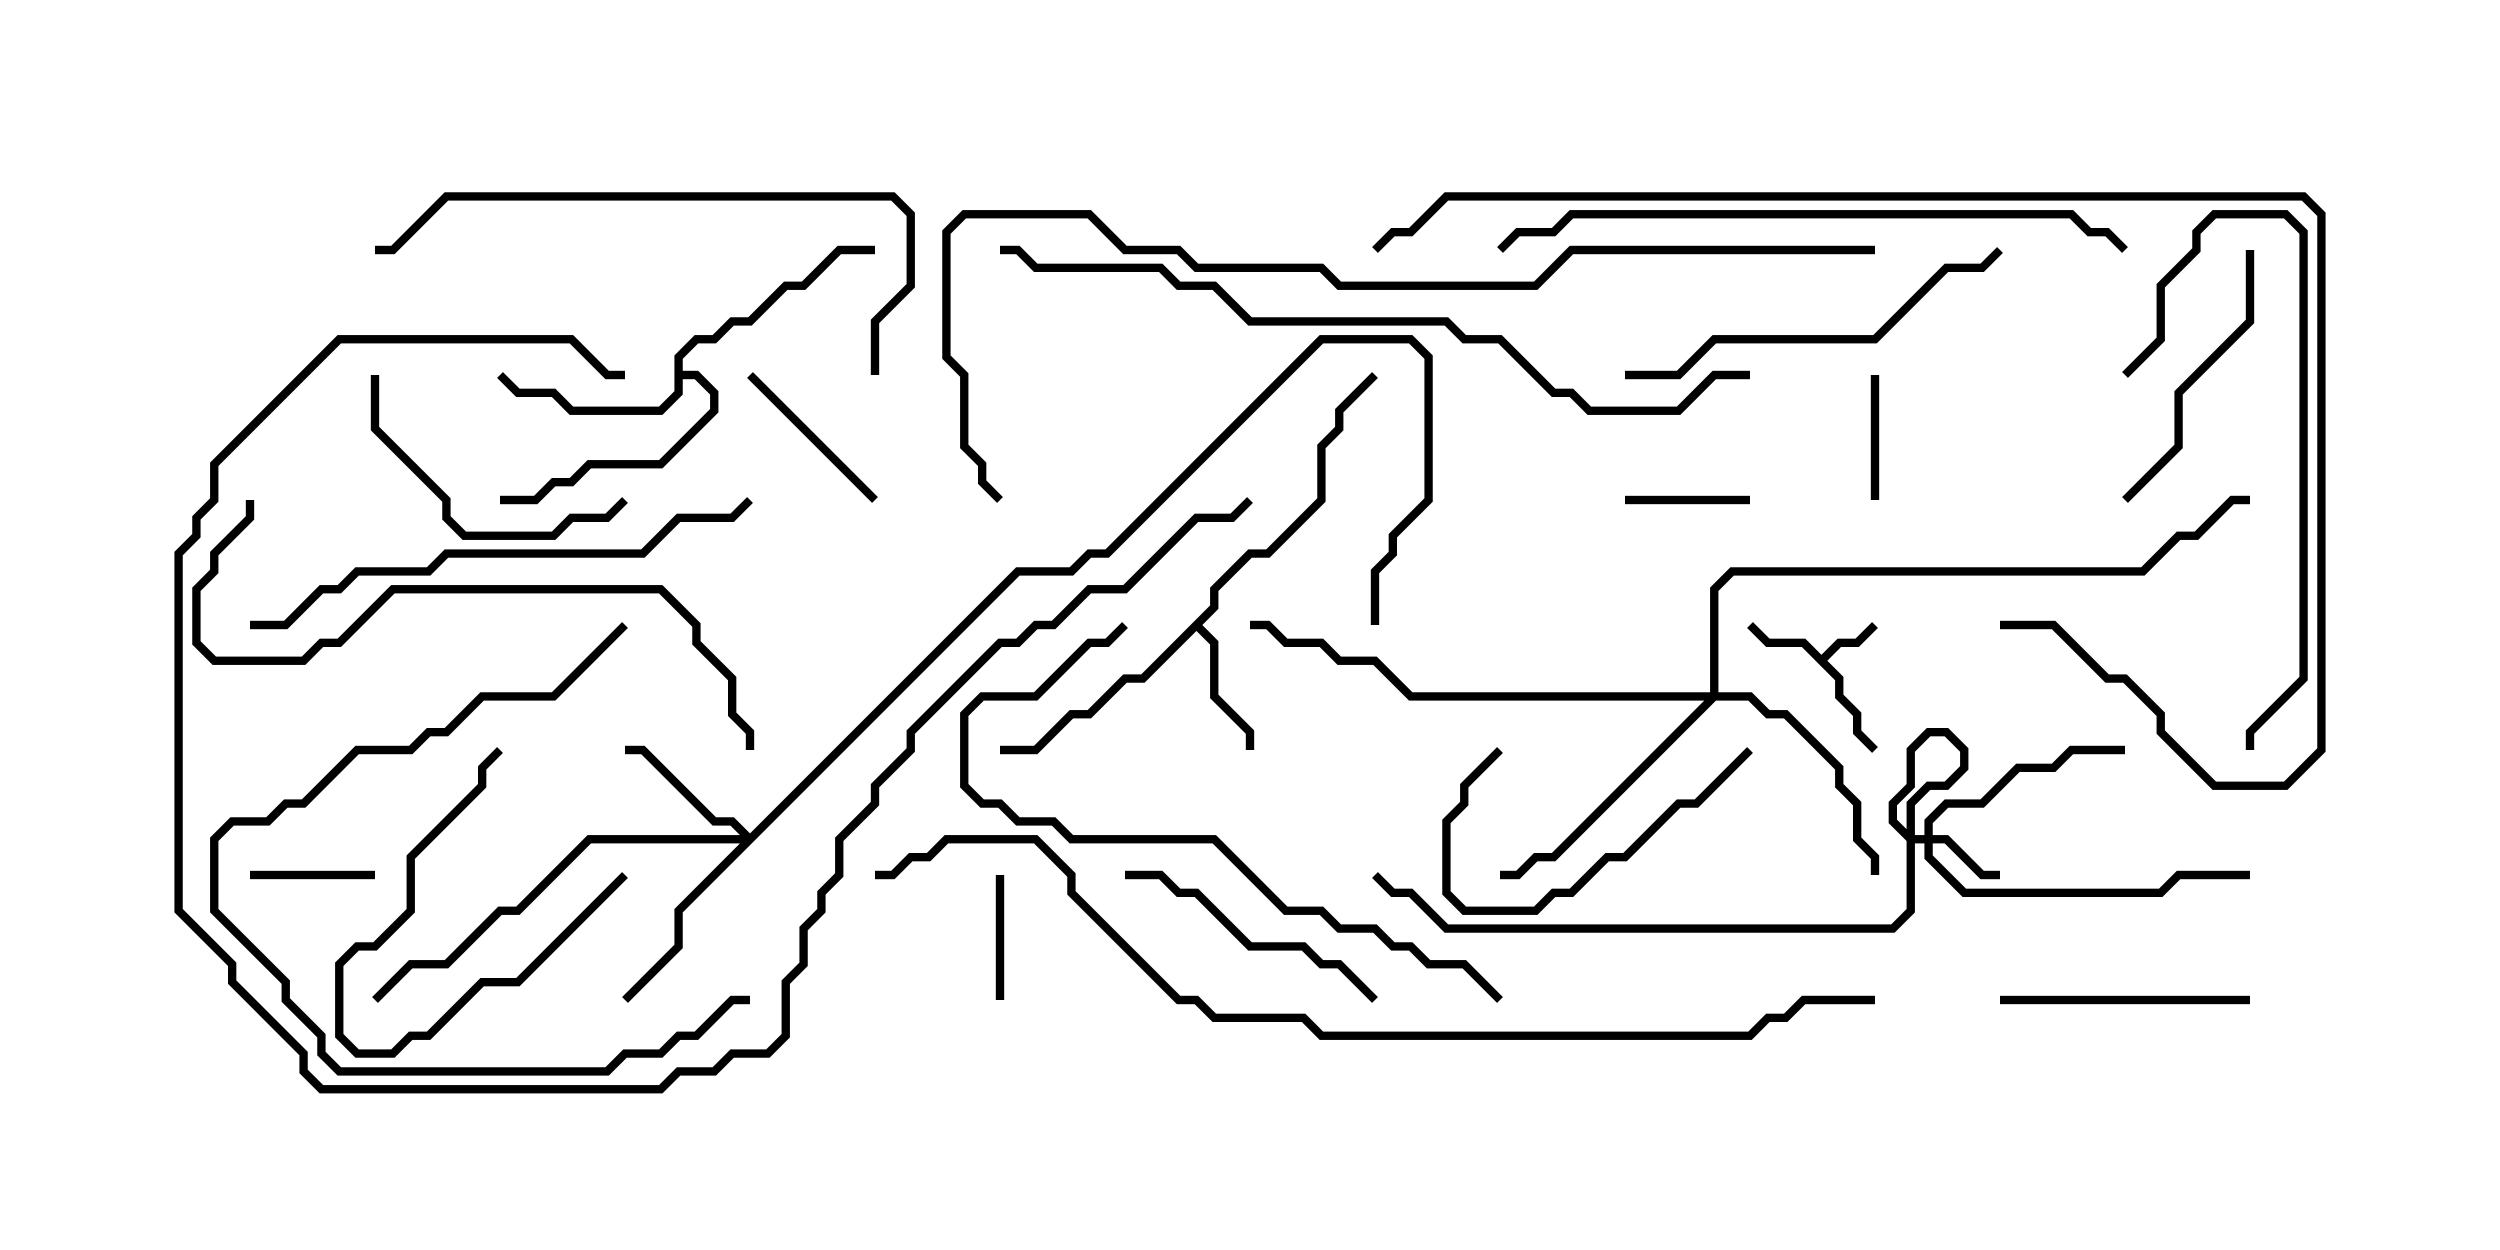 <svg version="1.1" width="30" height="15" xmlns="http://www.w3.org/2000/svg"><path d="M21.857,7.858L22.051,7.664L22.265,7.664L22.465,7.465L22.535,7.535L22.306,7.764L22.092,7.764L21.928,7.929L22.121,8.122L22.121,8.336L22.336,8.551L22.336,8.765L22.535,8.965L22.465,9.035L22.236,8.806L22.236,8.592L22.021,8.378L22.021,8.164L21.622,7.764L21.194,7.764L20.965,7.535L21.035,7.465L21.235,7.664L21.664,7.664z" stroke="none"/><path d="M14.521,7.265L14.521,7.051L14.979,6.593L15.194,6.593L15.807,5.979L15.807,5.336L16.021,5.122L16.021,4.908L16.465,4.465L16.535,4.535L16.121,4.949L16.121,5.164L15.907,5.378L15.907,6.021L15.235,6.693L15.021,6.693L14.621,7.092L14.621,7.306L14.428,7.5L14.621,7.694L14.621,8.336L15.05,8.765L15.05,9L14.95,9L14.95,8.806L14.521,8.378L14.521,7.735L14.357,7.571L13.735,8.193L13.521,8.193L13.092,8.621L12.878,8.621L12.449,9.05L12,9.05L12,8.95L12.408,8.95L12.836,8.521L13.051,8.521L13.479,8.093L13.694,8.093z" stroke="none"/><path d="M8.093,4.265L8.336,4.021L8.551,4.021L8.765,3.807L8.979,3.807L9.408,3.379L9.622,3.379L10.051,2.95L10.5,2.95L10.5,3.05L10.092,3.05L9.664,3.479L9.449,3.479L9.021,3.907L8.806,3.907L8.592,4.121L8.378,4.121L8.193,4.306L8.193,4.45L8.378,4.45L8.621,4.694L8.621,4.949L7.949,5.621L7.092,5.621L6.878,5.836L6.664,5.836L6.449,6.05L6,6.05L6,5.95L6.408,5.95L6.622,5.736L6.836,5.736L7.051,5.521L7.908,5.521L8.521,4.908L8.521,4.735L8.336,4.55L8.193,4.55L8.193,4.735L7.949,4.979L6.836,4.979L6.622,4.764L6.194,4.764L5.965,4.535L6.035,4.465L6.235,4.664L6.664,4.664L6.878,4.879L7.908,4.879L8.093,4.694z" stroke="none"/><path d="M23.093,10.021L23.093,9.836L23.336,9.593L23.765,9.593L24.194,9.164L24.622,9.164L24.836,8.95L25.5,8.95L25.5,9.05L24.878,9.05L24.664,9.264L24.235,9.264L23.806,9.693L23.378,9.693L23.193,9.878L23.193,10.021L23.378,10.021L23.806,10.45L24,10.45L24,10.55L23.765,10.55L23.336,10.121L23.193,10.121L23.193,10.265L23.592,10.664L25.908,10.664L26.122,10.45L27,10.45L27,10.55L26.164,10.55L25.949,10.764L23.551,10.764L23.093,10.306L23.093,10.121L22.908,10.121L22.664,9.878L22.664,9.622L22.879,9.408L22.879,8.979L23.122,8.736L23.378,8.736L23.621,8.979L23.621,9.235L23.378,9.479L23.164,9.479L22.979,9.664L22.979,10.949L22.735,11.193L17.336,11.193L16.908,10.764L16.694,10.764L16.465,10.535L16.535,10.465L16.735,10.664L16.949,10.664L17.378,11.093L22.694,11.093L22.879,10.908L22.879,9.622L23.122,9.379L23.336,9.379L23.521,9.194L23.521,9.021L23.336,8.836L23.164,8.836L22.979,9.021L22.979,9.449L22.764,9.664L22.764,9.836L22.949,10.021z" stroke="none"/><path d="M9,10.001L12.194,6.807L12.836,6.807L13.051,6.593L13.265,6.593L15.836,4.021L16.949,4.021L17.193,4.265L17.193,6.021L16.764,6.449L16.764,6.664L16.55,6.878L16.55,7.5L16.45,7.5L16.45,6.836L16.664,6.622L16.664,6.408L17.093,5.979L17.093,4.306L16.908,4.121L15.878,4.121L13.306,6.693L13.092,6.693L12.878,6.907L12.235,6.907L8.193,10.949L8.193,11.378L7.535,12.035L7.465,11.965L8.093,11.336L8.093,10.908L8.879,10.121L7.092,10.121L6.235,10.979L6.021,10.979L5.378,11.621L4.949,11.621L4.535,12.035L4.465,11.965L4.908,11.521L5.336,11.521L5.979,10.879L6.194,10.879L7.051,10.021L8.879,10.021L8.765,9.907L8.551,9.907L7.694,9.05L7.5,9.05L7.5,8.95L7.735,8.95L8.592,9.807L8.806,9.807z" stroke="none"/><path d="M20.521,8.307L20.521,7.051L20.765,6.807L25.694,6.807L26.122,6.379L26.336,6.379L26.765,5.95L27,5.95L27,6.05L26.806,6.05L26.378,6.479L26.164,6.479L25.735,6.907L20.806,6.907L20.621,7.092L20.621,8.307L21.021,8.307L21.235,8.521L21.449,8.521L22.121,9.194L22.121,9.408L22.336,9.622L22.336,10.051L22.55,10.265L22.55,10.5L22.45,10.5L22.45,10.306L22.236,10.092L22.236,9.664L22.021,9.449L22.021,9.235L21.408,8.621L21.194,8.621L20.979,8.407L20.592,8.407L18.664,10.336L18.449,10.336L18.235,10.55L18,10.55L18,10.45L18.194,10.45L18.408,10.236L18.622,10.236L20.451,8.407L16.908,8.407L16.479,7.979L16.051,7.979L15.836,7.764L15.408,7.764L15.194,7.55L15,7.55L15,7.45L15.235,7.45L15.449,7.664L15.878,7.664L16.092,7.879L16.521,7.879L16.949,8.307z" stroke="none"/><path d="M3,10.55L3,10.45L4.5,10.45L4.5,10.55z" stroke="none"/><path d="M22.55,6L22.45,6L22.45,4.5L22.55,4.5z" stroke="none"/><path d="M21,5.95L21,6.05L19.5,6.05L19.5,5.95z" stroke="none"/><path d="M11.95,10.5L12.05,10.5L12.05,12L11.95,12z" stroke="none"/><path d="M7.465,10.465L7.535,10.535L6.235,11.836L5.806,11.836L5.164,12.479L4.949,12.479L4.735,12.693L4.265,12.693L4.021,12.449L4.021,11.551L4.265,11.307L4.479,11.307L4.879,10.908L4.879,10.265L5.736,9.408L5.736,9.194L5.965,8.965L6.035,9.035L5.836,9.235L5.836,9.449L4.979,10.306L4.979,10.949L4.521,11.407L4.306,11.407L4.121,11.592L4.121,12.408L4.306,12.593L4.694,12.593L4.908,12.379L5.122,12.379L5.765,11.736L6.194,11.736z" stroke="none"/><path d="M10.535,5.965L10.465,6.035L8.965,4.535L9.035,4.465z" stroke="none"/><path d="M17.965,8.965L18.035,9.035L17.621,9.449L17.621,9.664L17.407,9.878L17.407,10.694L17.592,10.879L18.408,10.879L18.622,10.664L18.836,10.664L19.265,10.236L19.479,10.236L20.122,9.593L20.336,9.593L20.965,8.965L21.035,9.035L20.378,9.693L20.164,9.693L19.521,10.336L19.306,10.336L18.878,10.764L18.664,10.764L18.449,10.979L17.551,10.979L17.307,10.735L17.307,9.836L17.521,9.622L17.521,9.408z" stroke="none"/><path d="M24,12.05L24,11.95L27,11.95L27,12.05z" stroke="none"/><path d="M13.5,10.55L13.5,10.45L13.949,10.45L14.164,10.664L14.378,10.664L15.021,11.307L15.664,11.307L15.878,11.521L16.092,11.521L16.535,11.965L16.465,12.035L16.051,11.621L15.836,11.621L15.622,11.407L14.979,11.407L14.336,10.764L14.122,10.764L13.908,10.55z" stroke="none"/><path d="M26.95,3L27.05,3L27.05,3.878L26.193,4.735L26.193,5.378L25.535,6.035L25.465,5.965L26.093,5.336L26.093,4.694L26.95,3.836z" stroke="none"/><path d="M4.45,4.5L4.55,4.5L4.55,5.122L5.407,5.979L5.407,6.194L5.592,6.379L6.622,6.379L6.836,6.164L7.265,6.164L7.465,5.965L7.535,6.035L7.306,6.264L6.878,6.264L6.664,6.479L5.551,6.479L5.307,6.235L5.307,6.021L4.45,5.164z" stroke="none"/><path d="M7.465,7.465L7.535,7.535L6.664,8.407L5.806,8.407L5.378,8.836L5.164,8.836L4.949,9.05L4.306,9.05L3.664,9.693L3.449,9.693L3.235,9.907L2.806,9.907L2.621,10.092L2.621,10.908L3.479,11.765L3.479,11.979L3.907,12.408L3.907,12.622L4.092,12.807L7.265,12.807L7.479,12.593L7.908,12.593L8.122,12.379L8.336,12.379L8.765,11.95L9,11.95L9,12.05L8.806,12.05L8.378,12.479L8.164,12.479L7.949,12.693L7.521,12.693L7.306,12.907L4.051,12.907L3.807,12.664L3.807,12.449L3.379,12.021L3.379,11.806L2.521,10.949L2.521,10.051L2.765,9.807L3.194,9.807L3.408,9.593L3.622,9.593L4.265,8.95L4.908,8.95L5.122,8.736L5.336,8.736L5.765,8.307L6.622,8.307z" stroke="none"/><path d="M19.5,4.55L19.5,4.45L20.122,4.45L20.551,4.021L22.479,4.021L23.336,3.164L23.765,3.164L23.965,2.965L24.035,3.035L23.806,3.264L23.378,3.264L22.521,4.121L20.592,4.121L20.164,4.55z" stroke="none"/><path d="M25.535,4.535L25.465,4.465L25.879,4.051L25.879,3.408L26.307,2.979L26.307,2.765L26.551,2.521L27.449,2.521L27.693,2.765L27.693,8.164L27.05,8.806L27.05,9L26.95,9L26.95,8.765L27.593,8.122L27.593,2.806L27.408,2.621L26.592,2.621L26.407,2.806L26.407,3.021L25.979,3.449L25.979,4.092z" stroke="none"/><path d="M3,7.55L3,7.45L3.408,7.45L3.836,7.021L4.051,7.021L4.265,6.807L5.122,6.807L5.336,6.593L7.694,6.593L8.122,6.164L8.765,6.164L8.965,5.965L9.035,6.035L8.806,6.264L8.164,6.264L7.735,6.693L5.378,6.693L5.164,6.907L4.306,6.907L4.092,7.121L3.878,7.121L3.449,7.55z" stroke="none"/><path d="M10.55,4.5L10.45,4.5L10.45,3.836L10.879,3.408L10.879,2.592L10.694,2.407L5.378,2.407L4.735,3.05L4.5,3.05L4.5,2.95L4.694,2.95L5.336,2.307L10.735,2.307L10.979,2.551L10.979,3.449L10.55,3.878z" stroke="none"/><path d="M18.035,11.965L17.965,12.035L17.551,11.621L17.122,11.621L16.908,11.407L16.694,11.407L16.479,11.193L16.051,11.193L15.836,10.979L15.408,10.979L14.551,10.121L12.836,10.121L12.622,9.907L12.194,9.907L11.979,9.693L11.765,9.693L11.521,9.449L11.521,8.551L11.765,8.307L12.408,8.307L13.051,7.664L13.265,7.664L13.465,7.465L13.535,7.535L13.306,7.764L13.092,7.764L12.449,8.407L11.806,8.407L11.621,8.592L11.621,9.408L11.806,9.593L12.021,9.593L12.235,9.807L12.664,9.807L12.878,10.021L14.592,10.021L15.449,10.879L15.878,10.879L16.092,11.093L16.521,11.093L16.735,11.307L16.949,11.307L17.164,11.521L17.592,11.521z" stroke="none"/><path d="M9.05,9L8.95,9L8.95,8.806L8.736,8.592L8.736,8.164L8.307,7.735L8.307,7.521L7.908,7.121L4.735,7.121L4.092,7.764L3.878,7.764L3.664,7.979L2.551,7.979L2.307,7.735L2.307,7.051L2.521,6.836L2.521,6.622L2.95,6.194L2.95,6L3.05,6L3.05,6.235L2.621,6.664L2.621,6.878L2.407,7.092L2.407,7.694L2.592,7.879L3.622,7.879L3.836,7.664L4.051,7.664L4.694,7.021L7.949,7.021L8.407,7.479L8.407,7.694L8.836,8.122L8.836,8.551L9.05,8.765z" stroke="none"/><path d="M25.535,2.965L25.465,3.035L25.265,2.836L25.051,2.836L24.836,2.621L18.878,2.621L18.664,2.836L18.235,2.836L18.035,3.035L17.965,2.965L18.194,2.736L18.622,2.736L18.836,2.521L24.878,2.521L25.092,2.736L25.306,2.736z" stroke="none"/><path d="M7.5,4.45L7.5,4.55L7.265,4.55L6.836,4.121L4.092,4.121L2.621,5.592L2.621,6.021L2.407,6.235L2.407,6.449L2.193,6.664L2.193,10.908L2.836,11.551L2.836,11.765L3.693,12.622L3.693,12.836L3.878,13.021L7.908,13.021L8.122,12.807L8.551,12.807L8.765,12.593L9.194,12.593L9.379,12.408L9.379,11.765L9.593,11.551L9.593,11.122L9.807,10.908L9.807,10.694L10.021,10.479L10.021,10.051L10.45,9.622L10.45,9.408L10.879,8.979L10.879,8.765L11.979,7.664L12.194,7.664L12.408,7.45L12.622,7.45L13.051,7.021L13.479,7.021L14.336,6.164L14.765,6.164L14.965,5.965L15.035,6.035L14.806,6.264L14.378,6.264L13.521,7.121L13.092,7.121L12.664,7.55L12.449,7.55L12.235,7.764L12.021,7.764L10.979,8.806L10.979,9.021L10.55,9.449L10.55,9.664L10.121,10.092L10.121,10.521L9.907,10.735L9.907,10.949L9.693,11.164L9.693,11.592L9.479,11.806L9.479,12.449L9.235,12.693L8.806,12.693L8.592,12.907L8.164,12.907L7.949,13.121L3.836,13.121L3.593,12.878L3.593,12.664L2.736,11.806L2.736,11.592L2.093,10.949L2.093,6.622L2.307,6.408L2.307,6.194L2.521,5.979L2.521,5.551L4.051,4.021L6.878,4.021L7.306,4.45z" stroke="none"/><path d="M24,7.55L24,7.45L24.664,7.45L25.306,8.093L25.521,8.093L25.979,8.551L25.979,8.765L26.592,9.379L27.408,9.379L27.807,8.979L27.807,2.592L27.622,2.407L17.378,2.407L16.949,2.836L16.735,2.836L16.535,3.035L16.465,2.965L16.694,2.736L16.908,2.736L17.336,2.307L27.664,2.307L27.907,2.551L27.907,9.021L27.449,9.479L26.551,9.479L25.879,8.806L25.879,8.592L25.479,8.193L25.265,8.193L24.622,7.55z" stroke="none"/><path d="M21,4.45L21,4.55L20.592,4.55L20.164,4.979L19.051,4.979L18.836,4.764L18.622,4.764L17.979,4.121L17.551,4.121L17.336,3.907L14.979,3.907L14.551,3.479L14.122,3.479L13.908,3.264L12.408,3.264L12.194,3.05L12,3.05L12,2.95L12.235,2.95L12.449,3.164L13.949,3.164L14.164,3.379L14.592,3.379L15.021,3.807L17.378,3.807L17.592,4.021L18.021,4.021L18.664,4.664L18.878,4.664L19.092,4.879L20.122,4.879L20.551,4.45z" stroke="none"/><path d="M22.5,2.95L22.5,3.05L18.878,3.05L18.449,3.479L16.051,3.479L15.836,3.264L14.336,3.264L14.122,3.05L13.479,3.05L13.051,2.621L11.592,2.621L11.407,2.806L11.407,4.265L11.621,4.479L11.621,5.336L11.836,5.551L11.836,5.765L12.035,5.965L11.965,6.035L11.736,5.806L11.736,5.592L11.521,5.378L11.521,4.521L11.307,4.306L11.307,2.765L11.551,2.521L13.092,2.521L13.521,2.95L14.164,2.95L14.378,3.164L15.878,3.164L16.092,3.379L18.408,3.379L18.836,2.95z" stroke="none"/><path d="M10.5,10.55L10.5,10.45L10.694,10.45L10.908,10.236L11.122,10.236L11.336,10.021L12.449,10.021L12.907,10.479L12.907,10.694L14.164,11.95L14.378,11.95L14.592,12.164L15.664,12.164L15.878,12.379L20.979,12.379L21.194,12.164L21.408,12.164L21.622,11.95L22.5,11.95L22.5,12.05L21.664,12.05L21.449,12.264L21.235,12.264L21.021,12.479L15.836,12.479L15.622,12.264L14.551,12.264L14.336,12.05L14.122,12.05L12.807,10.735L12.807,10.521L12.408,10.121L11.378,10.121L11.164,10.336L10.949,10.336L10.735,10.55z" stroke="none"/></svg>